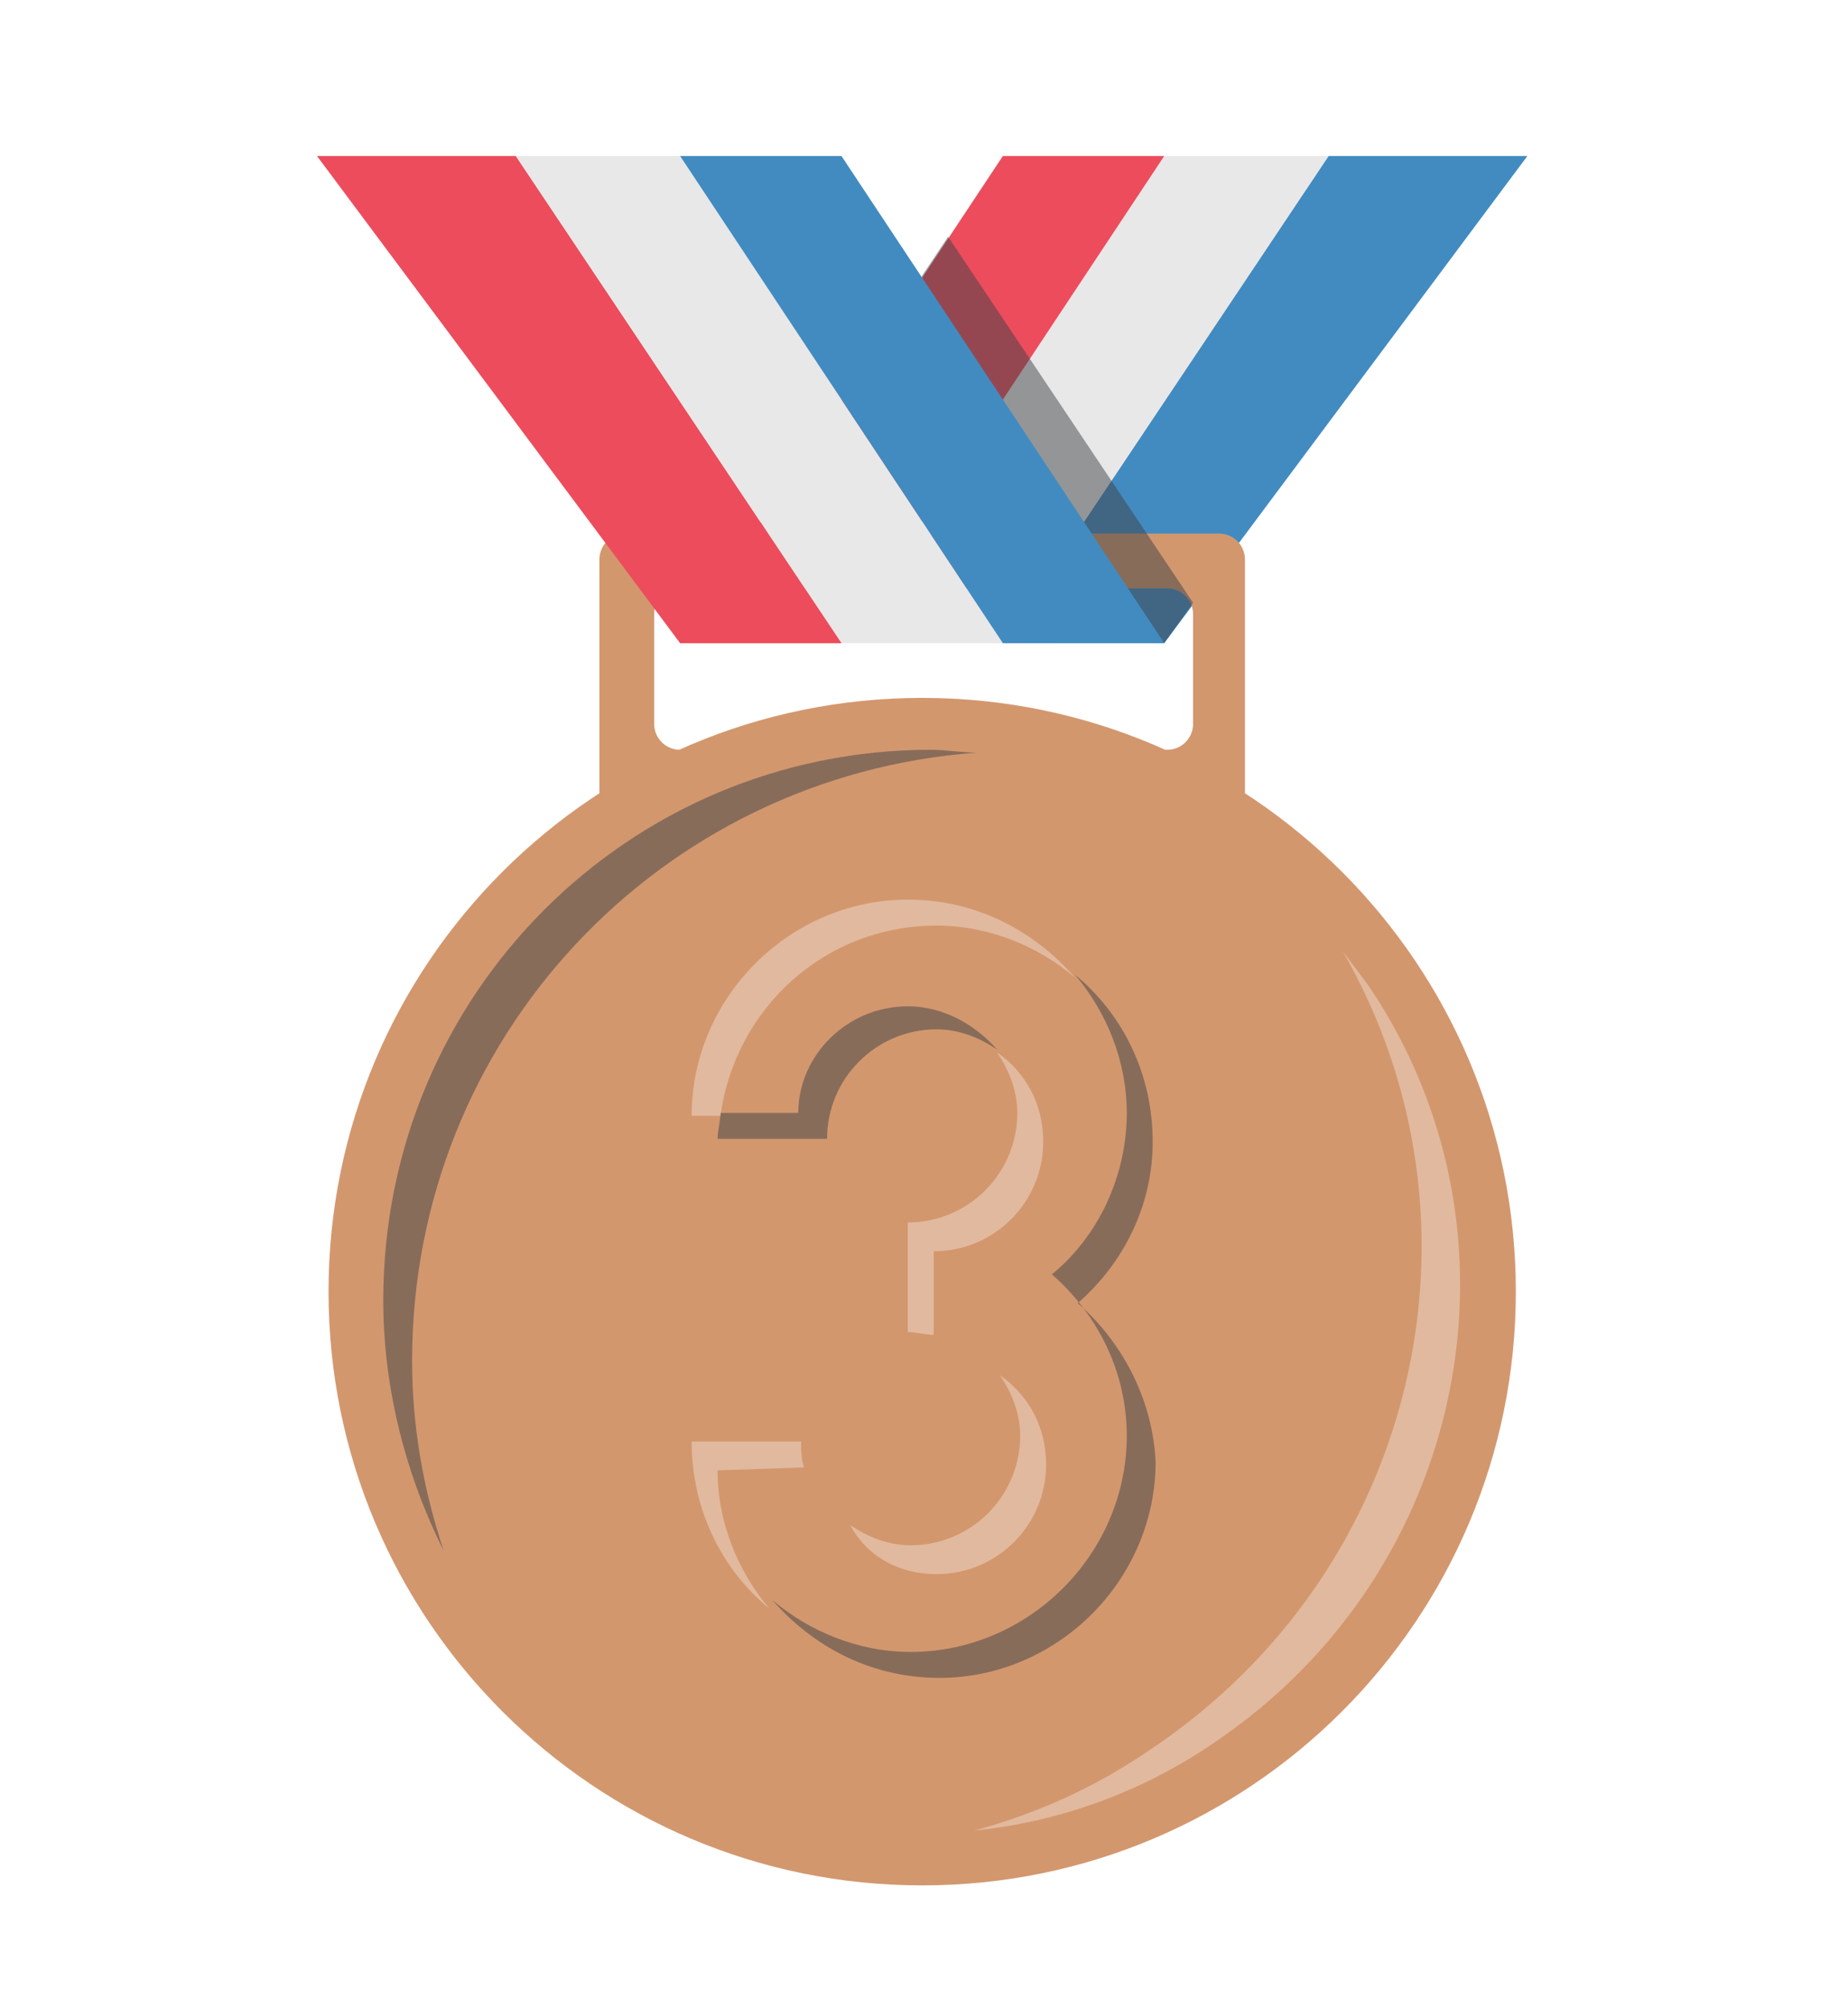 <svg width="58" height="63" viewBox="0 0 58 63" fill="none" xmlns="http://www.w3.org/2000/svg">
<g filter="url(#filter0_d_77_5072)">
<path d="M41.696 1.809L31.475 17.095H36.54L47.937 1.809H41.696Z" fill="#428BC1"/>
<path d="M36.54 1.809L26.41 17.095H31.475L41.696 1.809H36.54Z" fill="#E8E8E8"/>
<path d="M31.475 1.809L21.345 17.095H26.41L36.54 1.809H31.475Z" fill="#ED4C5C"/>
<path d="M28.943 56.077C39.233 56.077 47.575 47.735 47.575 37.445C47.575 27.155 39.233 18.813 28.943 18.813C18.653 18.813 10.311 27.155 10.311 37.445C10.311 47.735 18.653 56.077 28.943 56.077Z" fill="#D3976E"/>
<path d="M19.627 13.657C19.175 13.657 18.813 14.019 18.813 14.471V22.069C18.813 22.521 19.175 22.883 19.627 22.883H38.259C38.711 22.883 39.073 22.521 39.073 22.069V14.471C39.073 14.019 38.711 13.657 38.259 13.657H19.627ZM37.445 19.627C37.445 20.079 37.083 20.441 36.631 20.441H21.345C20.893 20.441 20.531 20.079 20.531 19.627V16.19C20.531 15.738 20.893 15.376 21.345 15.376H36.631C37.083 15.376 37.445 15.738 37.445 16.19V19.627Z" fill="#D3976E"/>
<path opacity="0.5" d="M12.934 39.616C12.934 29.486 20.712 21.255 30.661 20.531C30.209 20.531 29.666 20.441 29.214 20.441C19.717 20.441 12.029 28.129 12.029 37.716C12.029 40.52 12.753 43.233 13.929 45.585C13.295 43.686 12.934 41.696 12.934 39.616Z" fill="#3E4347"/>
<path opacity="0.33" d="M36.088 51.826C44.5 46.218 47.032 35.275 42.148 26.773L42.962 27.858C48.208 35.636 46.037 46.218 38.168 51.555C35.817 53.183 33.194 54.087 30.571 54.359C32.561 53.816 34.37 53.002 36.088 51.826Z" fill="white"/>
<path d="M21.345 17.095H26.41L16.19 1.809H9.949L21.345 17.095Z" fill="#ED4C5C"/>
<path d="M26.41 17.095H31.475L21.345 1.809H16.19L26.41 17.095Z" fill="#E8E8E8"/>
<path opacity="0.5" d="M29.757 4.341L27.224 8.14L33.194 17.094H36.54L37.445 15.828L29.757 4.341Z" fill="#3E4347"/>
<path d="M31.475 17.095H36.54L26.41 1.809H21.345L31.475 17.095Z" fill="#428BC1"/>
<path opacity="0.5" d="M28.491 28.491C26.591 28.491 25.054 30.028 25.054 31.837H22.611C22.611 32.108 22.521 32.38 22.521 32.651H25.958C25.958 30.752 27.496 29.214 29.395 29.214C30.119 29.214 30.752 29.485 31.294 29.847C30.661 29.124 29.666 28.491 28.491 28.491ZM33.827 37.806C35.274 36.54 36.178 34.731 36.178 32.742C36.178 30.661 35.274 28.762 33.736 27.496C34.731 28.671 35.364 30.209 35.364 31.837C35.364 33.827 34.46 35.726 33.013 36.902C34.46 38.168 35.364 39.977 35.364 41.967C35.364 45.675 32.289 48.751 28.581 48.751C26.953 48.751 25.415 48.117 24.239 47.123C25.506 48.57 27.315 49.565 29.485 49.565C33.194 49.565 36.269 46.489 36.269 42.781C36.178 40.882 35.274 39.073 33.827 37.806Z" fill="#3E4347"/>
<path opacity="0.33" d="M29.395 25.958C31.023 25.958 32.561 26.591 33.737 27.586C32.47 26.139 30.661 25.144 28.491 25.144C24.782 25.144 21.707 28.219 21.707 31.927H22.612C23.064 28.581 25.868 25.958 29.395 25.958ZM32.742 32.742C32.742 31.566 32.199 30.571 31.294 29.938C31.656 30.48 31.928 31.113 31.928 31.837C31.928 33.736 30.39 35.274 28.491 35.274V38.711C28.762 38.711 29.033 38.801 29.305 38.801V36.178C31.204 36.178 32.742 34.641 32.742 32.742ZM29.395 46.309C31.294 46.309 32.832 44.771 32.832 42.872C32.832 41.696 32.289 40.701 31.385 40.068C31.747 40.61 32.018 41.244 32.018 41.967C32.018 43.867 30.48 45.404 28.581 45.404C27.858 45.404 27.224 45.133 26.682 44.771C27.224 45.766 28.219 46.309 29.395 46.309ZM25.235 42.962C25.144 42.691 25.144 42.419 25.144 42.148H21.707C21.707 44.228 22.612 46.128 24.149 47.394C23.154 46.218 22.521 44.681 22.521 43.053L25.235 42.962Z" fill="white"/>
</g>
<defs>
<filter id="filter0_d_77_5072" x="-3.087" y="0" width="64.06" height="64.06" filterUnits="userSpaceOnUse" color-interpolation-filters="sRGB">
<feFlood flood-opacity="0" result="BackgroundImageFix"/>
<feColorMatrix in="SourceAlpha" type="matrix" values="0 0 0 0 0 0 0 0 0 0 0 0 0 0 0 0 0 0 127 0" result="hardAlpha"/>
<feOffset dy="3.087"/>
<feGaussianBlur stdDeviation="1.544"/>
<feComposite in2="hardAlpha" operator="out"/>
<feColorMatrix type="matrix" values="0 0 0 0 0 0 0 0 0 0 0 0 0 0 0 0 0 0 0.25 0"/>
<feBlend mode="normal" in2="BackgroundImageFix" result="effect1_dropShadow_77_5072"/>
<feBlend mode="normal" in="SourceGraphic" in2="effect1_dropShadow_77_5072" result="shape"/>
</filter>
</defs>
</svg>

